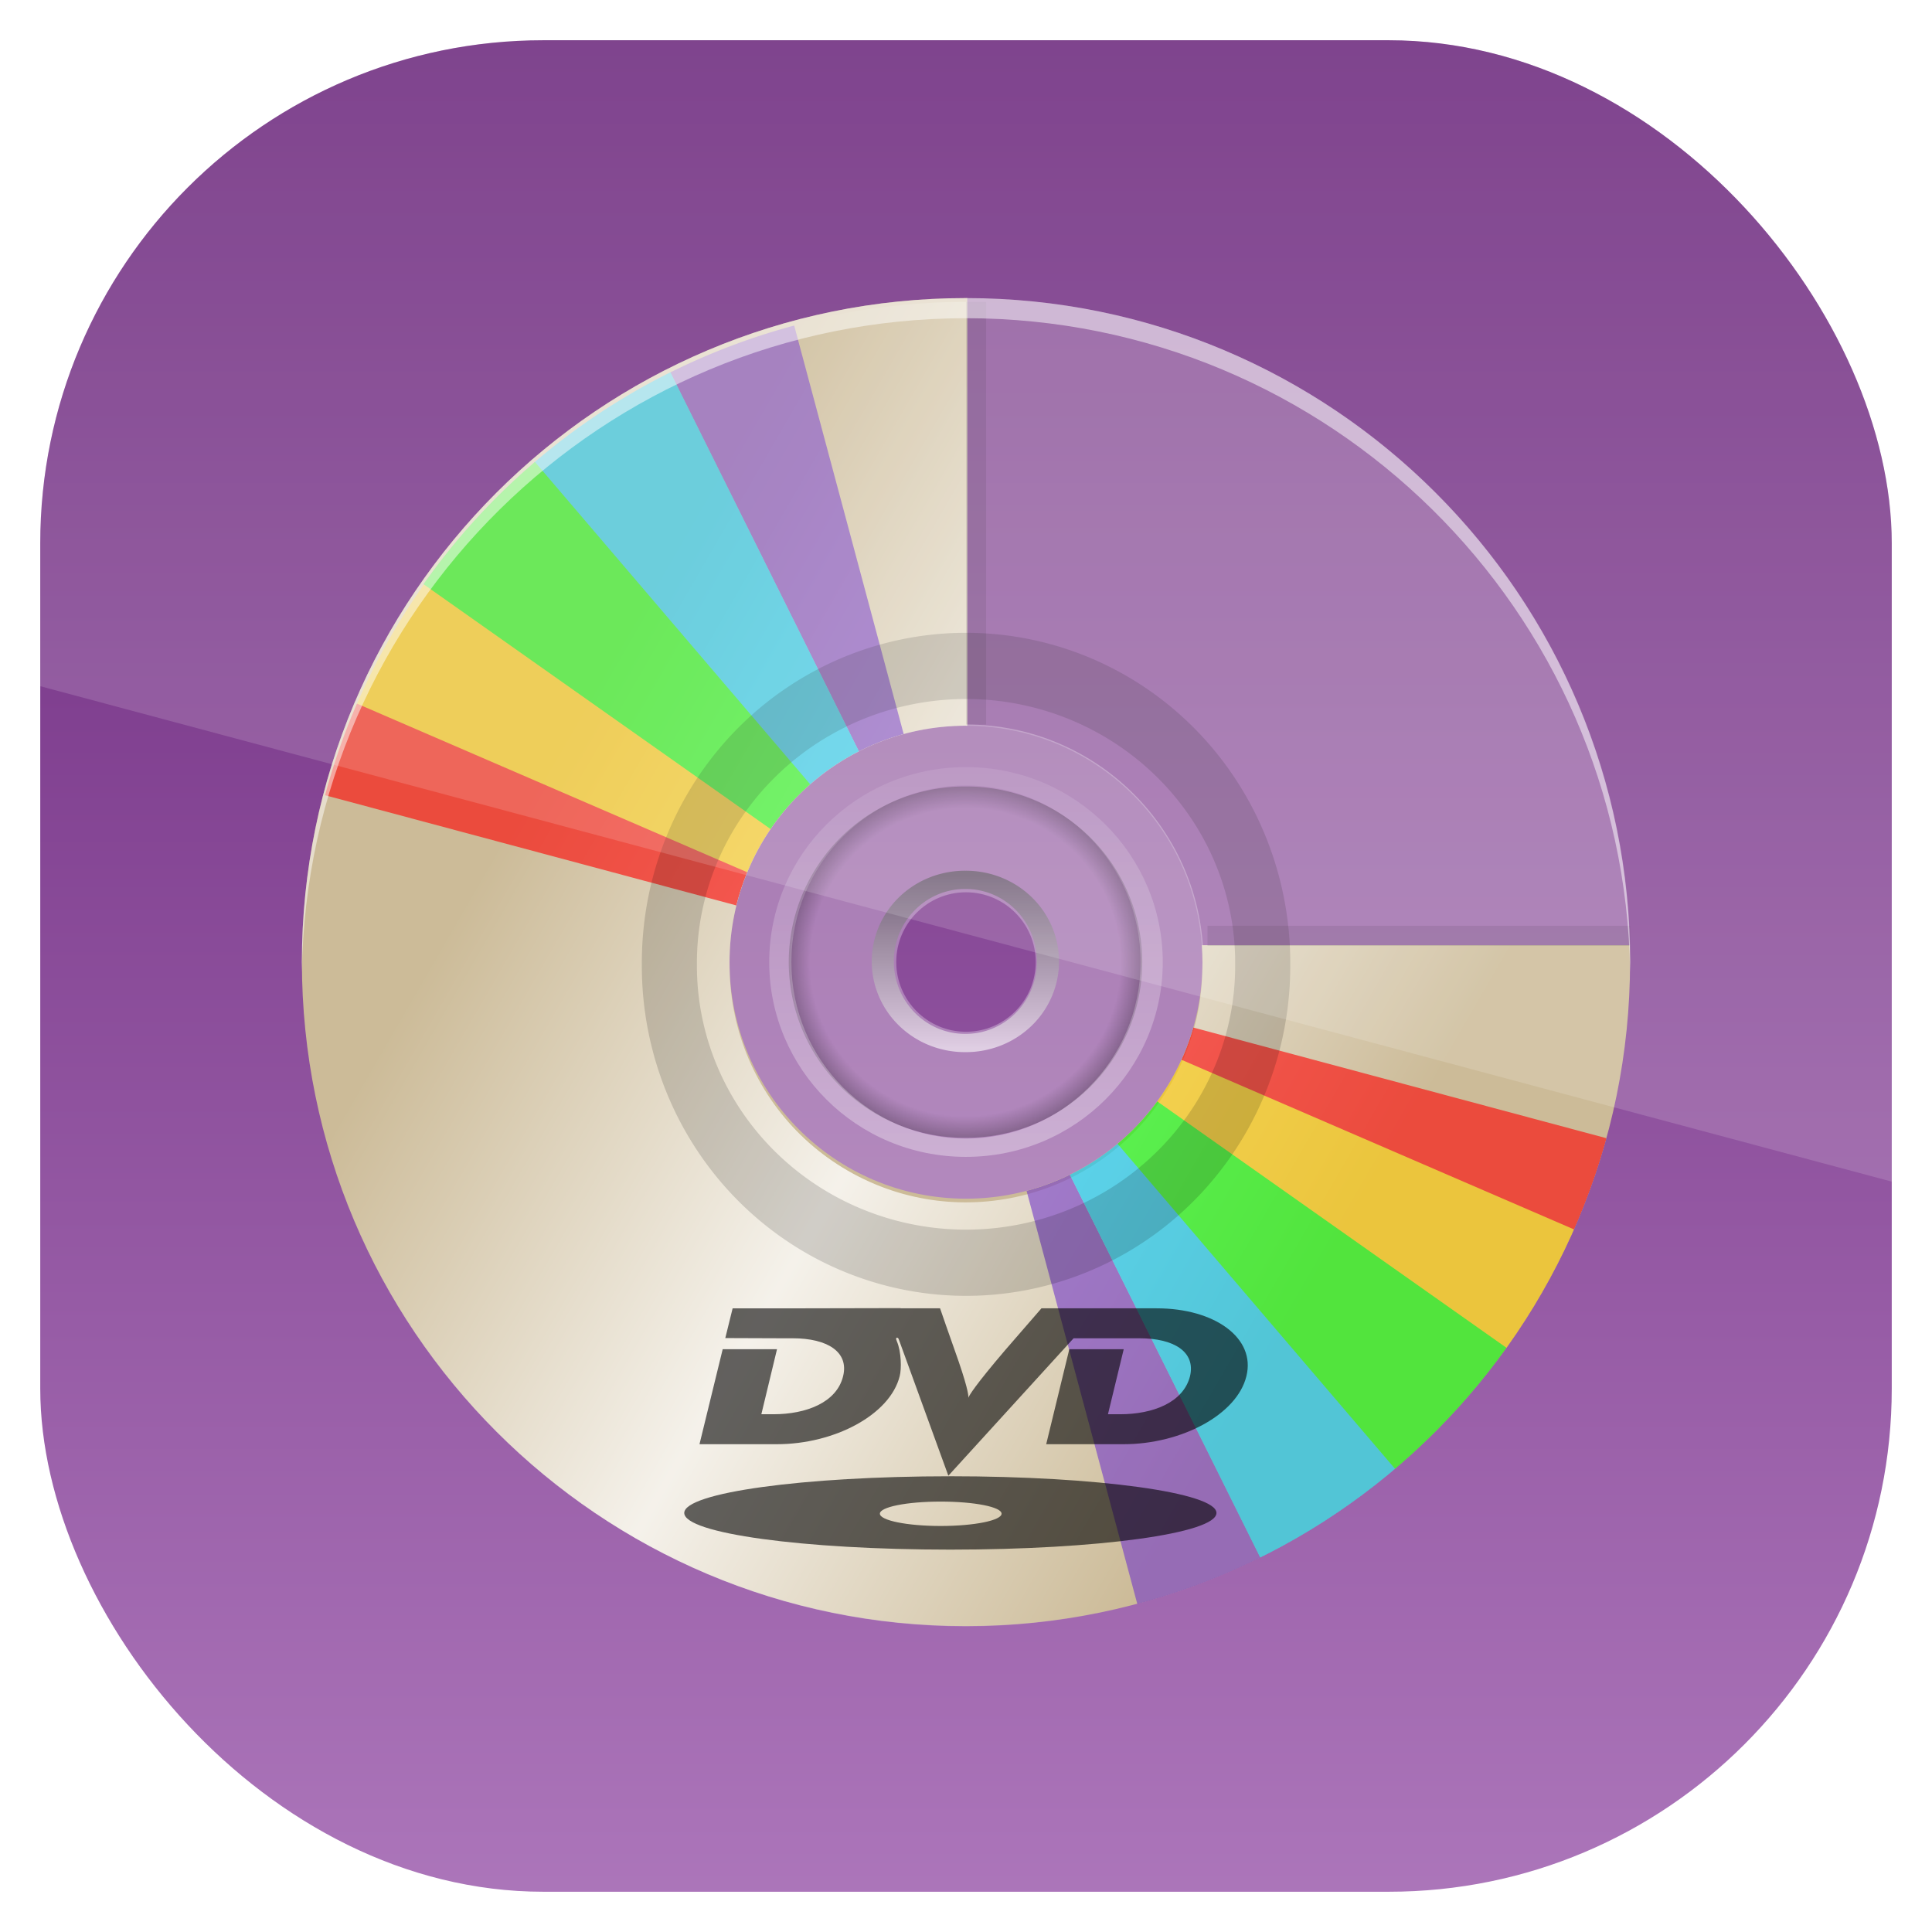 <?xml version="1.0" encoding="UTF-8" standalone="no"?>
<!-- Created with Inkscape (http://www.inkscape.org/) -->

<svg
   xmlns:dc="http://purl.org/dc/elements/1.1/"
   xmlns:cc="http://creativecommons.org/ns#"
   xmlns:rdf="http://www.w3.org/1999/02/22-rdf-syntax-ns#"
   xmlns:svg="http://www.w3.org/2000/svg"
   xmlns="http://www.w3.org/2000/svg"
   xmlns:sodipodi="http://sodipodi.sourceforge.net/DTD/sodipodi-0.dtd"
   xmlns:inkscape="http://www.inkscape.org/namespaces/inkscape"
   id="svg11037"
   height="96"
   width="96"
   version="1.1"
   inkscape:version="0.48.5 r10040"
   sodipodi:docname="devede.svg">
  <sodipodi:namedview
     pagecolor="#ffffff"
     bordercolor="#666666"
     borderopacity="1"
     objecttolerance="10"
     gridtolerance="10"
     guidetolerance="10"
     inkscape:pageopacity="0"
     inkscape:pageshadow="2"
     inkscape:window-width="640"
     inkscape:window-height="480"
     id="namedview8096" />
  <defs
     id="defs11039">
    <linearGradient
       id="linearGradient11642"
       y2="1046.1"
       gradientUnits="userSpaceOnUse"
       y1="962.62"
       gradientTransform="matrix(1.15 0 0 1.15 -7.2 -150.65)"
       x2="48"
       x1="48">
      <stop
         id="stop3855"
         style="stop-color:#672178"
         offset="0" />
      <stop
         id="stop3857"
         style="stop-color:#ad77bb"
         offset="1" />
    </linearGradient>
    <radialGradient
       id="radialGradient3949"
       gradientUnits="userSpaceOnUse"
       cy="61.922"
       cx="59.894"
       gradientTransform="matrix(1 0 0 .838 0 10.06)"
       r="33.714">
      <stop
         id="stop3344"
         style="stop-opacity:0"
         offset="0" />
      <stop
         id="stop3350"
         style="stop-opacity:0"
         offset="0.85" />
      <stop
         id="stop3346"
         offset="1" />
    </radialGradient>
    <clipPath
       id="clipPath3999">
      <path
         id="path4001"
         style="fill:#f0f;fill-rule:evenodd"
         d="m18 14.812c-18.215 0-33 14.784-33 33s14.785 33 33 33 33-14.784 33-33c0-0.279 0.007-0.566 0-0.844h-21.281c0.019 0.275 0.031 0.563 0.031 0.844 0 6.484-5.267 11.75-11.75 11.75s-11.75-5.266-11.75-11.75 5.267-11.75 11.75-11.75c0.021 0 0.041-0 0.062 0v-21.25c-0.021-0-0.041 0-0.062 0z" />
    </clipPath>
    <linearGradient
       id="linearGradient3997"
       y2="64"
       gradientUnits="userSpaceOnUse"
       x2="123"
       gradientTransform="matrix(.484 .28 -.28 .484 4.898 -.899)"
       y1="64"
       x1="5">
      <stop
         id="stop3235"
         style="stop-color:#fff;stop-opacity:0"
         offset="0" />
      <stop
         id="stop3297"
         style="stop-color:#fff;stop-opacity:0"
         offset="0.15" />
      <stop
         id="stop3241"
         style="stop-color:#fff"
         offset=".5" />
      <stop
         id="stop3299"
         style="stop-color:#fff;stop-opacity:0"
         offset="0.85" />
      <stop
         id="stop3237"
         style="stop-color:#fff;stop-opacity:0"
         offset="1" />
    </linearGradient>
    <clipPath
       id="clipPath4187">
      <path
         id="path4189"
         style="fill:#bbb1bf"
         d="m48 102c-19.882 0-36 16.118-36 36s16.118 36 36 36 36-16.118 36-36-16.118-36-36-36zm0 24c6.627 0 12 5.373 12 12s-5.373 12-12 12-12-5.373-12-12 5.373-12 12-12z" />
    </clipPath>
    <filter
       id="filter4195"
       height="1.36"
       width="1.36"
       color-interpolation-filters="sRGB"
       y="-0.18"
       x="-0.18">
      <feGaussianBlur
         id="feGaussianBlur4197"
         stdDeviation="5.216" />
    </filter>
    <linearGradient
       id="linearGradient3951"
       y2="61.922"
       gradientUnits="userSpaceOnUse"
       x2="94.568"
       y1="61.922"
       x1="25.22">
      <stop
         id="stop3364"
         style="stop-color:#4d4d4d"
         offset="0" />
      <stop
         id="stop3366"
         style="stop-color:#fff"
         offset="1" />
    </linearGradient>
    <linearGradient
       id="linearGradient3970"
       y2="61.922"
       gradientUnits="userSpaceOnUse"
       x2="93.608"
       gradientTransform="matrix(0 .282 -.339 0 69.001 30.891)"
       y1="61.922"
       x1="26.18">
      <stop
         id="stop3332"
         style="stop-color:#fff;stop-opacity:.203"
         offset="0" />
      <stop
         id="stop3334"
         style="stop-color:#fff;stop-opacity:.68"
         offset="1" />
    </linearGradient>
    <clipPath
       id="clipPath3009"
       clipPathUnits="userSpaceOnUse">
      <path
         id="path3011"
         style="opacity:.15;fill:#fff"
         d="m-2 956.36h-96v33.562l96 25.687v-59.25z" />
    </clipPath>
  </defs>
  <g
     id="layer1"
     transform="translate(0 -956.36)">
    <rect
       id="rect3867"
       style="fill:url(#linearGradient11642)"
       rx="25"
       ry="25"
       height="92"
       width="92"
       y="958.36"
       x="2" />
    <g
       id="g3106"
       transform="translate(3.3333e-7 956.36)">
      <path
         id="rect4005"
         d="m48 14.812v21.25c6.213 0 11.306 4.829 11.719 10.938h21.281c-0.428-17.844-15.054-32.188-33-32.188z"
         style="opacity:.2;color:#000000;fill:#fff" />
      <path
         id="path3307"
         d="m47.999 36c-6.513 0-11.801 5.288-11.801 11.802 0 6.514 5.288 11.802 11.801 11.802 6.513 0 11.801-5.288 11.801-11.802 0-6.514-5.288-11.802-11.801-11.802zm0 8.337c1.912-0 3.465 1.552 3.465 3.465s-1.552 3.465-3.465 3.465-3.465-1.552-3.465-3.465 1.552-3.465 3.465-3.465z"
         style="opacity:.3;fill:#fff;fill-rule:evenodd" />
      <path
         id="path3328"
         d="m92.58 61.922a32.686 27.208 0 1 1 -65.371 0 32.686 27.208 0 1 1 65.371 0z"
         style="opacity:.3;fill:url(#radialGradient3949);fill-rule:evenodd"
         transform="matrix(0 .267 -.321 0 67.852 31.816)" />
      <g
         id="g3981"
         transform="translate(30)"
         clip-path="url(#clipPath3999)">
        <path
           id="path3170"
           d="m17.999 14.802c-18.215 0-32.998 14.784-32.998 32.999 0 18.216 14.783 32.999 32.998 32.999s32.998-14.784 32.998-32.999c0-18.216-14.783-32.999-32.998-32.999zm0 21.254c6.483-0 11.745 5.262 11.745 11.745 0 6.484-5.262 11.745-11.745 11.745-6.483 0-11.745-5.262-11.745-11.745 0-6.484 5.262-11.745 11.745-11.745z"
           style="fill:#ccbb98;fill-rule:evenodd" />
        <path
           id="path3230"
           d="m34.498 19.421c-15.774-9.108-35.968-3.696-45.075 12.079-9.108 15.775-3.697 35.97 12.078 45.077 15.774 9.108 35.968 3.697 45.075-12.078 9.108-15.775 3.697-35.97-12.078-45.078zm-10.626 18.406c5.615 3.242 7.541 10.43 4.299 16.045-3.242 5.615-10.429 7.541-16.044 4.299-5.615-3.242-7.541-10.43-4.299-16.045 3.242-5.615 10.429-7.541 16.044-4.299z"
           style="opacity:.8;fill:url(#linearGradient3997);fill-rule:evenodd" />
        <g
           id="g4175"
           style="opacity:.6;filter:url(#filter4195)"
           transform="matrix(.917 0 0 .917 -26 -78.5)"
           clip-path="url(#clipPath4187)">
          <path
             id="path4039"
             d="m60.947 57.784a20.708 18.814 0 0 1 -2.615 2.906l-14.643-13.304z"
             style="fill:#7137c8"
             transform="matrix(1.506 .869 -.957 1.657 27.56 21.5)" />
          <path
             id="path4041"
             d="m60.779 58.011a20.708 18.814 0 0 1 -3.384 3.479l-13.706-14.104z"
             style="fill:#0cf"
             transform="matrix(1.679 .45 -.495 1.848 -1.896 30.76)" />
          <path
             id="path4043"
             d="m62.724 54.796a20.708 18.814 0 0 1 -2.26 3.622l-16.775-11.032z"
             style="fill:#fc0"
             transform="matrix(1.738 0 -6.0266e-8 1.913 -27.951 47.328)" />
          <path
             id="path4045"
             d="m61.623 56.793a20.708 18.814 0 0 1 -1.699 2.273l-16.235-11.68z"
             style="fill:#f00"
             transform="matrix(1.679 -.45 .495 1.848 -48.831 70.075)" />
          <path
             id="path4144"
             d="m63.123 53.883a20.708 18.814 0 0 1 -2.37 4.162l-17.064-10.659z"
             style="fill:#0f0"
             transform="matrix(1.679 .45 -.495 1.848 -1.896 30.76)" />
          <path
             id="path4155"
             d="m60.947 57.784a20.708 18.814 0 0 1 -2.615 2.906l-14.643-13.304z"
             style="fill:#7137c8"
             transform="matrix(-1.506 -.869 .957 -1.657 68.44 254.5)" />
          <path
             id="path4157"
             d="m60.779 58.011a20.708 18.814 0 0 1 -3.384 3.479l-13.706-14.104z"
             style="fill:#0cf"
             transform="matrix(-1.679 -.45 .495 -1.848 97.896 245.24)" />
          <path
             id="path4159"
             d="m62.724 54.796a20.708 18.814 0 0 1 -2.26 3.622l-16.775-11.032z"
             style="fill:#fc0"
             transform="matrix(-1.738 0 6.0266e-8 -1.913 123.95 228.67)" />
          <path
             id="path4161"
             d="m61.623 56.793a20.708 18.814 0 0 1 -1.699 2.273l-16.235-11.68z"
             style="fill:#f00"
             transform="matrix(-1.679 .45 -.495 -1.848 144.83 205.92)" />
          <path
             id="path4163"
             d="m63.123 53.883a20.708 18.814 0 0 1 -2.37 4.162l-17.064-10.659z"
             style="fill:#0f0"
             transform="matrix(-1.679 -.45 .495 -1.848 97.896 245.24)" />
        </g>
      </g>
      <path
         id="path3352"
         d="m92.58 61.922a32.686 27.208 0 1 1 -65.371 0 32.686 27.208 0 1 1 65.371 0z"
         style="opacity:.6;stroke:url(#linearGradient3951);stroke-linecap:round;stroke-width:7.33;fill:none"
         transform="matrix(0 .124 -.15 0 57.258 40.346)" />
      <path
         id="path3942"
         d="m57.777 47.805c0-5.302-4.33-9.688-9.783-9.688-5.452 0-9.772 4.386-9.772 9.688s4.32 9.679 9.772 9.679c5.452 0 9.783-4.377 9.783-9.679zm-1.102 0c0 4.892-3.94 8.77-8.681 8.77s-8.67-3.879-8.67-8.77c0-4.892 3.929-8.779 8.67-8.779s8.681 3.888 8.681 8.779z"
         style="opacity:.5;block-progression:tb;text-indent:0;color:#000000;text-transform:none;fill:url(#linearGradient3970)" />
      <path
         id="path3745"
         d="m44.752 65-4.764 0.01h-3.584l-0.365 1.478 2.715 0.01h0.628c1.743 0 2.808 0.685 2.511 1.885-0.32 1.315-1.849 1.89-3.461 1.89h-0.601l0.778-3.232h-2.699l-1.153 4.721h3.841c2.88 0 5.631-1.475 6.106-3.379 0.095-0.346 0.086-1.215-0.14-1.734 0-0.023-0.015-0.032-0.027-0.078-0.012-0.011-0.021-0.093 0.027-0.104 0.024-0.012 0.069 0.035 0.08 0.047 0.024 0.058 0.038 0.099 0.038 0.099l2.441 6.715 6.224-6.83h2.629 0.633c1.743 0 2.807 0.685 2.522 1.885-0.332 1.315-1.859 1.89-3.471 1.89h-0.606l0.783-3.232h-2.704l-1.148 4.721h3.841c2.881 0 5.644-1.475 6.106-3.379 0.474-1.892-1.566-3.373-4.458-3.373h-5.725s-1.518 1.744-1.803 2.078c-1.505 1.765-1.782 2.239-1.829 2.365 0.012-0.127-0.047-0.598-0.687-2.386-0.177-0.485-0.719-2.057-0.719-2.057h-1.958v-0.01zm2.468 8.355c-7.303 0-13.22 0.819-13.22 1.823 0 1.015 5.917 1.822 13.22 1.822 7.302 0 13.225-0.807 13.225-1.823 0-1.004-5.923-1.823-13.225-1.823zm-0.478 1.258c1.672 0 3.026 0.266 3.026 0.601 0 0.335-1.354 0.611-3.026 0.611-1.672 0-3.021-0.276-3.021-0.611 0-0.334 1.349-0.601 3.021-0.601z"
         style="opacity:.6;fill-rule:evenodd" />
      <path
         id="path3304"
         d="m92.58 61.922a32.686 27.208 0 1 1 -65.371 0 32.686 27.208 0 1 1 65.371 0z"
         style="opacity:.15;stroke:#000;stroke-linecap:round;stroke-width:6.069;fill:none"
         transform="matrix(.451 0 0 .542 20.99 14.355)" />
      <rect
         id="rect4042"
         style="opacity:.1;color:#000000"
         height="21"
         width="1"
         y="15"
         x="48" />
      <rect
         id="rect4044"
         style="opacity:.1;color:#000000"
         transform="matrix(0,-1,-1,0,0,0)"
         height="21"
         width="1"
         y="-81"
         x="-47" />
      <path
         id="path4046"
         d="m48 14.812c-18.215 0-33 14.784-33 33 0 0.169-0.003 0.332 0 0.5 0.265-17.987 14.951-32.5 33-32.5s32.735 14.513 33 32.5c0.003-0.168 0-0.331 0-0.5 0-18.216-14.785-33-33-33z"
         style="opacity:.5;fill:#fff;fill-rule:evenodd" />
    </g>
    <rect
       id="rect3003"
       style="opacity:.15;fill:#fff"
       transform="translate(98 3.8281e-7)"
       clip-path="url(#clipPath3009)"
       rx="25"
       ry="25"
       height="92"
       width="92"
       y="958.36"
       x="-96" />
  </g>
</svg>
